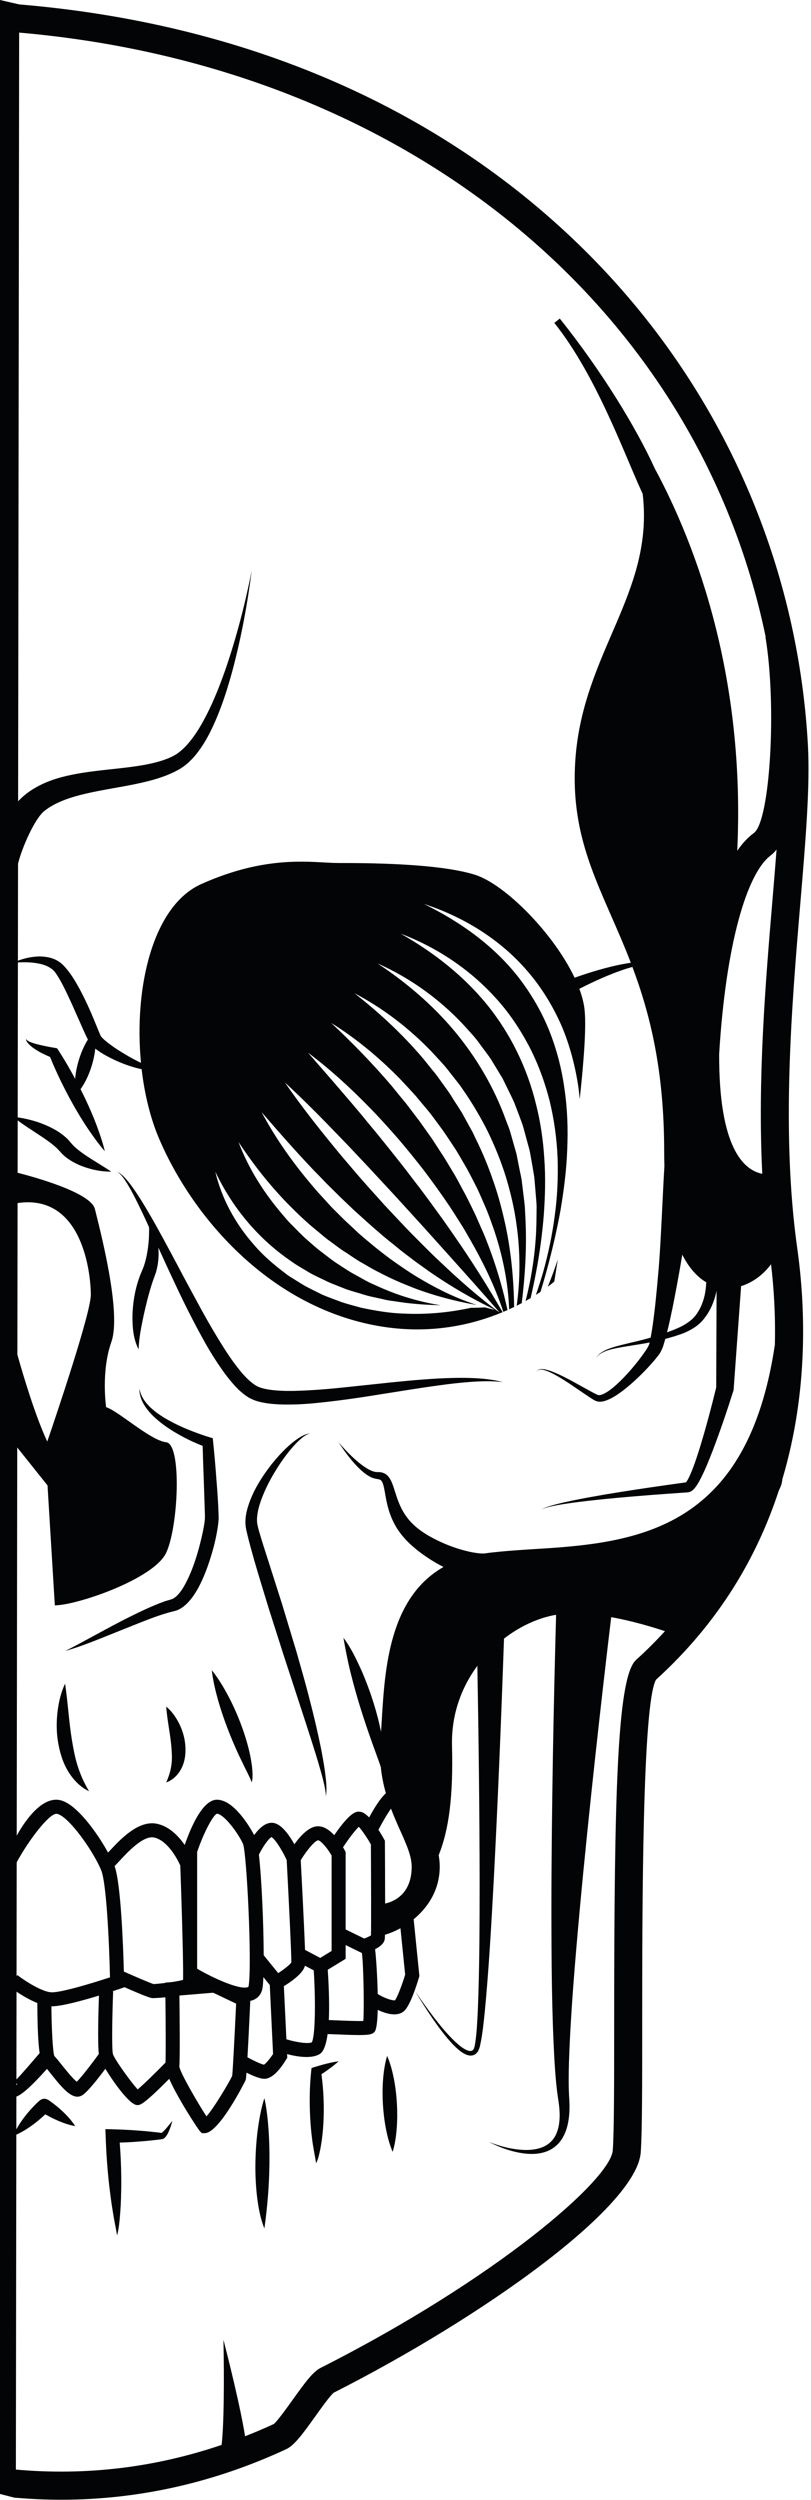 <?xml version="1.0" encoding="UTF-8" standalone="no"?><!DOCTYPE svg PUBLIC "-//W3C//DTD SVG 1.1//EN" "http://www.w3.org/Graphics/SVG/1.1/DTD/svg11.dtd"><svg width="100%" height="100%" viewBox="0 0 170 524" version="1.1" xmlns="http://www.w3.org/2000/svg" xmlns:xlink="http://www.w3.org/1999/xlink" xml:space="preserve" xmlns:serif="http://www.serif.com/" style="fill-rule:evenodd;clip-rule:evenodd;stroke-linejoin:round;stroke-miterlimit:2;"><path d="M30.061,275.956c-0.461,2.242 -0.924,4.467 -1.01,6.868c-1.138,-2.19 -1.309,-4.73 -1.287,-7.134c0.076,-2.427 0.442,-4.834 1.186,-7.188c0.195,-0.588 0.4,-1.174 0.652,-1.759l0.321,-0.76c0.11,-0.231 0.174,-0.489 0.272,-0.729c0.335,-0.992 0.57,-2.055 0.739,-3.148c0.165,-1.092 0.288,-2.22 0.305,-3.358c0.017,-0.506 0.02,-1.012 0.004,-1.523c-0.024,-0.051 -0.048,-0.102 -0.071,-0.153c-0.923,-2.035 -1.88,-4.051 -2.887,-6.041c-0.504,-0.993 -1.035,-1.97 -1.615,-2.92c-0.585,-0.935 -1.183,-1.906 -2.121,-2.532c1.019,0.499 1.772,1.415 2.483,2.278c0.696,0.893 1.338,1.825 1.953,2.768c1.232,1.892 2.35,3.844 3.467,5.794c2.185,3.925 4.284,7.886 6.378,11.837c2.128,3.928 4.197,7.879 6.491,11.666c1.14,1.897 2.305,3.766 3.578,5.526c1.27,1.73 2.65,3.473 4.196,4.597l0.568,0.395c0.189,0.086 0.374,0.174 0.558,0.268c0.411,0.162 0.881,0.311 1.374,0.405c0.974,0.221 2.034,0.324 3.098,0.382c2.139,0.114 4.338,0.018 6.537,-0.11c4.414,-0.249 8.845,-0.813 13.299,-1.259c4.45,-0.488 8.922,-0.939 13.419,-1.195c2.249,-0.104 4.505,-0.179 6.762,-0.098c2.253,0.077 4.522,0.288 6.698,0.853c-2.231,-0.258 -4.463,-0.187 -6.682,-0.04c-2.221,0.164 -4.436,0.411 -6.644,0.723c-4.42,0.588 -8.825,1.347 -13.252,2.031c-4.425,0.718 -8.874,1.339 -13.396,1.762c-2.264,0.194 -4.549,0.293 -6.883,0.203c-1.17,-0.054 -2.35,-0.15 -3.564,-0.41c-0.604,-0.112 -1.214,-0.287 -1.842,-0.527l-0.96,-0.455l-0.818,-0.55c-1.036,-0.774 -1.885,-1.642 -2.657,-2.538c-0.776,-0.896 -1.481,-1.824 -2.145,-2.767c-1.322,-1.888 -2.537,-3.817 -3.643,-5.796c-2.208,-3.957 -4.24,-7.972 -6.134,-12.042c-1.231,-2.588 -2.416,-5.192 -3.6,-7.794c0.021,0.246 0.04,0.494 0.047,0.741c0.043,1.25 -0.062,2.521 -0.364,3.787c-0.084,0.316 -0.153,0.632 -0.272,0.944l-0.313,0.88c-0.193,0.5 -0.372,1.022 -0.533,1.551c-0.668,2.122 -1.207,4.339 -1.692,6.567m-9.12,67.526c-2.372,0.939 -4.772,1.859 -7.236,2.561c4.551,-2.316 8.944,-4.891 13.534,-7.172c2.301,-1.138 4.601,-2.245 7.103,-3.16c0.308,-0.116 0.637,-0.216 0.973,-0.307l0.499,-0.143l0.29,-0.099c0.36,-0.147 0.743,-0.439 1.103,-0.808c0.726,-0.739 1.345,-1.762 1.877,-2.817c1.085,-2.129 1.902,-4.485 2.563,-6.866c0.325,-1.195 0.614,-2.402 0.874,-3.603c0.235,-1.218 0.482,-2.392 0.435,-3.472l-0.248,-7.586c-0.094,-2.314 -0.169,-4.632 -0.231,-6.95c-1.283,-0.509 -2.519,-1.051 -3.73,-1.687c-1.44,-0.76 -2.854,-1.57 -4.181,-2.53c-1.314,-0.961 -2.592,-2.02 -3.613,-3.32c-1.016,-1.275 -1.799,-2.866 -1.715,-4.489c0.22,1.604 1.194,2.907 2.293,3.965c1.126,1.054 2.421,1.927 3.781,2.677c1.357,0.756 2.769,1.424 4.215,2.01c1.444,0.572 2.93,1.129 4.382,1.559l0.689,0.204l0.081,0.785c0.262,2.538 0.483,5.079 0.669,7.625c0.203,2.552 0.395,5.075 0.473,7.681l0.009,0.502c0,0.169 -0.004,0.407 -0.017,0.577c-0.024,0.371 -0.063,0.712 -0.107,1.05c-0.089,0.673 -0.202,1.325 -0.326,1.971c-0.248,1.296 -0.561,2.567 -0.931,3.824c-0.742,2.51 -1.611,4.994 -2.894,7.382c-0.669,1.182 -1.411,2.358 -2.512,3.403c-0.55,0.512 -1.205,1.008 -2.042,1.311c-0.204,0.064 -0.456,0.137 -0.625,0.178l-0.422,0.105c-0.283,0.063 -0.567,0.135 -0.859,0.231c-2.344,0.669 -4.71,1.636 -7.061,2.567l-7.093,2.841Zm62.258,97.414c0.095,1.676 0.092,3.36 -0.026,5.05c-0.129,1.691 -0.349,3.387 -0.859,5.101c-0.705,-1.644 -1.118,-3.303 -1.441,-4.968c-0.311,-1.665 -0.51,-3.336 -0.609,-5.014c-0.099,-1.678 -0.095,-3.361 0.022,-5.051c0.13,-1.691 0.351,-3.386 0.864,-5.099c0.707,1.641 1.122,3.301 1.445,4.966c0.312,1.665 0.509,3.336 0.604,5.015m-14.843,-8.319c0.857,-0.216 1.724,-0.407 2.626,-0.528c-0.671,0.612 -1.376,1.157 -2.091,1.676c-0.354,0.268 -0.718,0.511 -1.083,0.756c-0.144,0.094 -0.287,0.185 -0.427,0.28c0.411,3.018 0.55,6.04 0.46,9.068c-0.052,1.602 -0.172,3.209 -0.394,4.813c-0.134,0.804 -0.238,1.608 -0.43,2.409c-0.181,0.795 -0.361,1.62 -0.753,2.375c-0.255,-1.615 -0.598,-3.193 -0.804,-4.791c-0.216,-1.589 -0.354,-3.181 -0.441,-4.776c-0.165,-3.186 -0.133,-6.382 0.195,-9.581l0.083,-0.799l0.522,-0.178c0.412,-0.14 0.84,-0.251 1.26,-0.376c0.422,-0.124 0.844,-0.249 1.277,-0.348m-33.368,13.366l1.134,-1.397c-0.144,0.591 -0.326,1.172 -0.552,1.744c-0.244,0.58 -0.434,1.127 -0.957,1.72c-0.053,0.07 -0.175,0.157 -0.282,0.231c-0.072,0.077 -0.432,0.158 -0.504,0.159l-0.447,0.063l-0.891,0.096l-1.784,0.19c-1.19,0.085 -2.379,0.203 -3.569,0.262c-0.678,0.04 -1.356,0.057 -2.036,0.082c0.221,2.988 0.34,5.98 0.324,8.979c-0.028,1.745 -0.062,3.49 -0.187,5.239c-0.142,1.745 -0.238,3.508 -0.688,5.245c-0.303,-1.731 -0.674,-3.445 -0.932,-5.171c-0.286,-1.723 -0.498,-3.45 -0.713,-5.177c-0.392,-3.454 -0.637,-6.921 -0.758,-10.391l-0.056,-1.548l1.478,0.035c1.19,0.028 2.379,0.076 3.568,0.146c1.19,0.059 2.379,0.177 3.569,0.262l1.784,0.19l0.891,0.096l0.447,0.063c0.071,-0.013 -0.132,0.041 -0.079,0.044c0.017,-0.008 0.031,0.013 0.081,-0.024c0.361,-0.212 0.777,-0.712 1.159,-1.138m21.323,0.691c0.145,2.277 0.198,4.548 0.169,6.815c-0.03,2.269 -0.128,4.53 -0.303,6.794c-0.187,2.272 -0.42,4.516 -0.755,6.845c-0.892,-2.198 -1.278,-4.515 -1.557,-6.798c-0.257,-2.293 -0.359,-4.588 -0.326,-6.876c0.034,-2.29 0.183,-4.576 0.47,-6.852c0.304,-2.275 0.694,-4.547 1.413,-6.795c0.505,2.304 0.724,4.586 0.889,6.867m-44.157,-81.559c-0.336,-2.071 -0.335,-4.161 -0.108,-6.208c0.248,-2.044 0.695,-4.071 1.599,-5.963c0.602,4.097 0.803,7.952 1.416,11.72c0.317,1.867 0.635,3.729 1.212,5.513c0.572,1.791 1.311,3.507 2.394,5.31c-1.904,-0.877 -3.435,-2.53 -4.509,-4.375c-1.082,-1.862 -1.66,-3.935 -2.004,-5.997m26.679,0.593c0.135,1.543 0.026,3.188 -0.655,4.69c-0.665,1.494 -1.88,2.746 -3.338,3.25c0.635,-1.434 0.974,-2.65 1.118,-3.891c0.152,-1.232 0.051,-2.488 -0.051,-3.764c-0.115,-1.28 -0.317,-2.595 -0.532,-3.951c-0.206,-1.364 -0.42,-2.753 -0.535,-4.289c1.201,0.986 2.052,2.243 2.728,3.583c0.665,1.345 1.119,2.818 1.265,4.372m14.003,4.682c0.033,0.548 0.117,1.067 0.103,1.626l-0.018,0.82c-0.046,0.285 -0.099,0.561 -0.165,0.812l-0.275,-0.744l-0.337,-0.712c-0.214,-0.465 -0.465,-0.937 -0.694,-1.399l-1.358,-2.804c-0.873,-1.881 -1.683,-3.788 -2.423,-5.727c-0.736,-1.938 -1.402,-3.908 -1.977,-5.918c-0.555,-2.017 -1.058,-4.059 -1.296,-6.218c1.368,1.689 2.439,3.509 3.435,5.362c0.978,1.857 1.839,3.77 2.585,5.728c0.751,1.956 1.384,3.961 1.863,6.026c0.247,1.027 0.413,2.087 0.557,3.148m15.297,1.075c0.209,1.718 0.471,3.494 0.152,5.219c0.06,-0.868 -0.161,-1.716 -0.319,-2.553c-0.191,-0.84 -0.4,-1.673 -0.631,-2.502c-0.469,-1.659 -0.954,-3.312 -1.483,-4.954c-1.02,-3.293 -2.114,-6.568 -3.174,-9.852l-3.221,-9.846l-3.15,-9.878c-1.001,-3.309 -2.033,-6.611 -2.995,-9.943c-0.471,-1.671 -0.934,-3.342 -1.363,-5.051c-0.191,-0.871 -0.458,-1.686 -0.503,-2.797c-0.027,-1.031 0.135,-1.989 0.369,-2.897c1.001,-3.609 2.937,-6.624 5.08,-9.416c1.105,-1.372 2.277,-2.691 3.584,-3.871c0.659,-0.585 1.34,-1.144 2.077,-1.633c0.738,-0.465 1.543,-0.925 2.423,-0.984c-0.849,0.208 -1.524,0.77 -2.155,1.334c-0.632,0.57 -1.215,1.197 -1.763,1.846c-1.094,1.31 -2.097,2.692 -2.994,4.138c-0.909,1.434 -1.738,2.919 -2.429,4.446c-0.687,1.526 -1.291,3.088 -1.596,4.649c-0.145,0.775 -0.212,1.548 -0.145,2.246c0.051,0.623 0.31,1.473 0.535,2.273c0.478,1.631 1.005,3.274 1.536,4.911l3.146,9.873l3.004,9.937c0.938,3.332 1.919,6.655 2.761,10.019c0.878,3.354 1.676,6.734 2.372,10.139c0.327,1.708 0.646,3.421 0.882,5.147m48.056,-102.811c0,0 -0.473,0.423 -1.366,1.09c0.403,-1.001 0.793,-2.009 1.169,-3.023c0.322,-0.894 0.631,-1.792 0.933,-2.693c-0.45,2.882 -0.736,4.626 -0.736,4.626m17.163,79.289l-0.268,0.274c-3.691,4.331 -4.342,27.884 -4.345,75.777c-0.001,12.183 -0.002,22.708 -0.29,26.751c-0.441,6.174 -24.518,27.011 -61.247,45.613c-1.601,0.813 -3.189,2.962 -5.857,6.692c-1.203,1.68 -3.195,4.464 -3.969,5.079c-1.99,0.921 -3.992,1.767 -6.004,2.559c-0.084,-0.535 -0.176,-1.064 -0.268,-1.591c-0.385,-2.126 -0.826,-4.208 -1.285,-6.284c-0.923,-4.148 -1.926,-8.258 -2.98,-12.353c0.083,4.224 0.111,8.45 0.056,12.655c-0.03,2.101 -0.082,4.198 -0.193,6.265c-0.058,1.03 -0.129,2.056 -0.241,3.029c-0.005,0.031 -0.01,0.061 -0.014,0.092c-13.963,4.752 -28.41,6.486 -43.118,5.171l0.094,-70.198c1.143,-0.515 2.169,-1.151 3.142,-1.838c1.044,-0.745 2.015,-1.569 2.934,-2.428l0.226,0.131c0.616,0.341 1.24,0.67 1.89,0.966c1.298,0.591 2.645,1.108 4.156,1.382c-0.831,-1.291 -1.828,-2.338 -2.876,-3.307c-0.525,-0.484 -1.073,-0.935 -1.634,-1.37c-0.28,-0.216 -0.57,-0.42 -0.862,-0.633l-0.239,-0.16c0.023,0.015 -0.111,-0.071 -0.196,-0.107c-0.094,-0.044 -0.196,-0.082 -0.298,-0.11c-0.21,-0.055 -0.395,-0.082 -0.634,-0.024c-0.232,0.049 -0.474,0.158 -0.662,0.299c-0.048,0.034 -0.091,0.07 -0.132,0.108l-0.026,0.022l-0.025,0.023l-0.41,0.376c-1.027,0.991 -1.961,2.043 -2.82,3.186c-0.553,0.746 -1.073,1.527 -1.533,2.368l0.01,-6.864c1.076,-0.398 2.893,-1.864 6.411,-5.811c0.225,0.277 0.481,0.597 0.71,0.884c2.091,2.622 3.942,4.945 5.665,4.945c0.327,0 0.651,-0.085 0.971,-0.267c1.063,-0.607 3.267,-3.394 4.893,-5.574c1.824,2.976 5.14,7.605 6.691,7.605c0.607,0 1.25,-0.018 6.697,-5.506c1.824,4.185 6.108,10.651 6.414,10.956l0.43,0.432l0.609,0c3.039,0 8.525,-11.002 8.562,-11.114c0.034,-0.102 0.083,-0.253 0.183,-1.571c1.312,0.658 2.819,1.291 3.752,1.291c1.748,0 3.446,-2.201 4.565,-4.048l0.232,-0.385l-0.035,-0.745c1.209,0.318 2.688,0.61 4.063,0.61c1.057,0 2.049,-0.172 2.798,-0.641c0.773,-0.484 1.316,-1.885 1.629,-4.169c0.237,0.006 1.072,0.034 1.822,0.066c2.165,0.094 3.701,0.143 4.812,0.143c2.235,-0.001 2.745,-0.199 3.179,-0.635c0.434,-0.432 0.634,-2.277 0.689,-4.641c1.009,0.476 2.295,0.94 3.477,0.94c0.761,0 1.478,-0.193 2.048,-0.699c1.279,-1.136 2.614,-5.321 3.128,-7.067l0.082,-0.277l-1.201,-11.887c3.03,-2.496 5.467,-6.216 5.467,-11.038c0,-0.815 -0.082,-1.611 -0.222,-2.398c2.171,-5.404 3.06,-12.364 2.794,-22.964c-0.162,-6.509 1.982,-12.214 5.314,-16.729c0.266,15.08 0.452,30.17 0.476,45.251c-0.01,9.081 -0.018,18.173 -0.392,27.228c-0.121,2.25 -0.209,4.543 -0.557,6.711c-0.052,0.254 -0.079,0.571 -0.162,0.749l-0.099,0.323c-0.061,0.077 -0.119,0.157 -0.174,0.244c-0.237,0.26 -0.608,0.29 -1.082,0.137c-0.932,-0.317 -1.815,-1.088 -2.629,-1.823c-1.626,-1.538 -3.07,-3.298 -4.46,-5.089c-1.38,-1.797 -2.7,-3.649 -3.954,-5.545c1.151,1.961 2.369,3.883 3.658,5.763c1.298,1.871 2.649,3.717 4.239,5.394c0.408,0.412 0.817,0.824 1.28,1.194c0.457,0.376 0.946,0.733 1.559,0.973c0.298,0.12 0.646,0.209 1.033,0.18c0.187,0.015 0.385,-0.083 0.574,-0.139c0.18,-0.079 0.334,-0.21 0.493,-0.327c0.119,-0.138 0.237,-0.282 0.349,-0.428l0.199,-0.479c0.154,-0.34 0.174,-0.6 0.255,-0.898c0.495,-2.301 0.697,-4.557 0.943,-6.832c0.869,-9.083 1.367,-18.171 1.867,-27.259c0.89,-17.009 1.576,-34.013 2.171,-51.034c3.258,-2.515 6.9,-4.208 10.413,-4.899c0.166,-0.032 0.336,-0.056 0.504,-0.083c-0.275,9.889 -0.498,19.752 -0.671,29.63c-0.18,10.684 -0.305,21.368 -0.313,32.06c0.016,10.693 0.049,21.382 0.663,32.116c0.175,2.672 0.381,5.406 0.814,8.066c0.371,2.497 0.459,5.147 -0.626,7.274c-0.545,1.046 -1.435,1.88 -2.559,2.368c-1.121,0.491 -2.416,0.669 -3.71,0.654c-2.602,-0.046 -5.226,-0.71 -7.697,-1.685c2.374,1.207 4.93,2.136 7.653,2.447c1.358,0.143 2.78,0.102 4.161,-0.347c1.378,-0.439 2.652,-1.397 3.46,-2.653c0.817,-1.253 1.234,-2.683 1.446,-4.086c0.206,-1.41 0.229,-2.818 0.147,-4.205c-0.179,-2.635 -0.139,-5.232 -0.069,-7.886c0.356,-10.579 1.292,-21.196 2.243,-31.791c0.977,-10.597 2.069,-21.189 3.219,-31.777c1.079,-9.906 2.21,-19.819 3.391,-29.697c4.308,0.78 8.416,1.994 11.27,2.938c-1.872,2.042 -3.869,4.05 -6.037,6.005m-129.914,88.811c0.066,0.033 0.134,0.061 0.199,0.111l-0.2,0.261l0.001,-0.372Zm0.026,-19.25c1.147,0.768 2.749,1.735 4.363,2.379c0.017,5.548 0.217,8.693 0.478,10.506c-1.597,1.842 -3.652,4.284 -4.866,5.509l0.025,-18.394Zm0.035,-27.11c2.366,-4.413 6.928,-10.516 8.48,-10.165c2.462,0.546 7.639,7.902 9.247,11.86c1.045,2.572 1.65,14.411 1.83,22.407c-4.156,1.377 -10.425,3.233 -12.292,3.136c-1.885,-0.076 -5.368,-2.256 -7.124,-3.613l-0.172,0.223l0.031,-23.848Zm140.479,-79.678c0.035,0.007 -0.069,0.016 -0.126,0.025c0.04,-0.017 0.084,-0.028 0.126,-0.025m-140.362,-7.274l6.346,7.95l1.531,25.134c4.602,0 20.774,-5.513 23.347,-11.025c2.572,-5.514 3.307,-22.788 0,-23.156c-3.309,-0.368 -10.111,-6.617 -12.59,-7.35c0,0 -1.111,-7.432 1.094,-13.68c2.204,-6.248 -2.471,-23.81 -3.447,-27.853c-0.833,-3.451 -12.729,-6.72 -16.202,-7.605l0.014,-10.979c1.301,0.997 2.658,1.827 3.948,2.695c1.614,1.055 3.224,2.12 4.423,3.292l0.986,1.072c0.428,0.411 0.868,0.785 1.331,1.088c0.921,0.621 1.877,1.1 2.857,1.469c1.96,0.725 3.985,1.152 6.069,1.125c-1.726,-1.144 -3.429,-2.138 -5.025,-3.188c-0.792,-0.526 -1.551,-1.063 -2.221,-1.631c-0.341,-0.28 -0.646,-0.572 -0.91,-0.869l-0.415,-0.478c-0.196,-0.223 -0.387,-0.462 -0.592,-0.665c-1.662,-1.601 -3.552,-2.532 -5.467,-3.274c-1.619,-0.613 -3.281,-1.008 -4.984,-1.271l0.044,-32.469c1.451,-0.074 2.879,-0.05 4.221,0.209c0.821,0.148 1.608,0.386 2.261,0.761c0.324,0.189 0.633,0.379 0.885,0.62c0.257,0.241 0.45,0.48 0.685,0.833c0.892,1.322 1.673,2.902 2.41,4.469c0.746,1.571 1.452,3.183 2.167,4.798l1.082,2.433c0.308,0.675 0.596,1.325 0.956,2.034c-0.225,0.368 -0.436,0.739 -0.63,1.115c-0.542,1.071 -0.974,2.177 -1.309,3.31c-0.336,1.131 -0.574,2.293 -0.702,3.488c-0.011,0.109 -0.016,0.219 -0.024,0.328c-1.079,-2.014 -2.224,-3.995 -3.474,-5.921l-0.314,-0.483l-0.371,-0.067l-1.604,-0.288c-0.539,-0.101 -1.071,-0.231 -1.608,-0.346c-0.533,-0.121 -1.061,-0.267 -1.577,-0.435c-0.499,-0.194 -1.034,-0.353 -1.371,-0.823c0.064,0.605 0.567,1.077 0.998,1.461c0.448,0.405 0.95,0.706 1.448,1.02c0.498,0.316 1.024,0.557 1.545,0.815c0.351,0.17 0.705,0.326 1.066,0.474c1.411,3.486 3.07,6.843 4.903,10.11c0.956,1.68 1.956,3.337 3.042,4.949c1.095,1.609 2.225,3.198 3.537,4.695c-0.464,-1.935 -1.111,-3.776 -1.791,-5.599c-0.691,-1.817 -1.466,-3.59 -2.288,-5.341c-0.327,-0.687 -0.669,-1.369 -1.011,-2.051c0.425,-0.598 0.786,-1.216 1.112,-1.845c0.541,-1.071 0.971,-2.176 1.303,-3.31c0.32,-1.09 0.548,-2.208 0.679,-3.354c0.365,0.289 0.732,0.546 1.1,0.785c0.796,0.519 1.621,0.945 2.447,1.357c1.652,0.819 3.378,1.456 5.143,1.942c0.338,0.084 0.679,0.163 1.021,0.236c0.615,5.288 1.853,10.344 3.679,14.607c7.352,17.152 23.666,35.284 45.893,39.204c10.72,1.891 19.682,-0.21 26.097,-2.89c-2.756,-4.788 -5.665,-9.415 -8.725,-13.944c-1.625,-2.36 -3.228,-4.73 -4.933,-7.029c-1.666,-2.328 -3.371,-4.628 -5.129,-6.889c-1.713,-2.292 -3.503,-4.53 -5.293,-6.766c-0.901,-1.113 -1.786,-2.243 -2.703,-3.345c-0.929,-1.089 -1.826,-2.21 -2.741,-3.317c-3.683,-4.404 -7.464,-8.732 -11.274,-13.102c4.641,3.481 8.929,7.412 12.972,11.572c2.033,2.068 3.962,4.236 5.88,6.417c1.889,2.202 3.711,4.465 5.495,6.757c1.742,2.321 3.455,4.669 5.077,7.081c0.82,1.201 1.582,2.438 2.361,3.665c0.797,1.214 1.513,2.481 2.235,3.743c2.753,4.811 5.186,9.834 6.928,15.094c0.296,-0.126 0.589,-0.251 0.875,-0.378c-1.198,-5.48 -2.841,-10.786 -4.944,-15.894l-1.84,-4.186c-0.68,-1.365 -1.319,-2.749 -2.028,-4.095c-0.745,-1.33 -1.425,-2.694 -2.18,-4.014c-0.791,-1.302 -1.558,-2.62 -2.365,-3.91l-2.49,-3.835l-2.652,-3.73l-2.774,-3.646c-0.983,-1.167 -1.945,-2.357 -2.905,-3.551c-3.965,-4.67 -8.252,-9.077 -12.787,-13.325c5.281,3.285 10.108,7.312 14.477,11.787c1.072,1.136 2.14,2.281 3.188,3.443l3.009,3.609c0.96,1.24 1.866,2.519 2.802,3.777c0.89,1.29 1.746,2.606 2.62,3.909c0.819,1.337 1.586,2.708 2.38,4.062c0.751,1.378 1.459,2.781 2.168,4.18c0.668,1.421 1.264,2.877 1.899,4.311c0.601,1.448 1.1,2.941 1.629,4.417c1.783,5.35 2.929,10.936 3.136,16.536c0.358,-0.163 0.706,-0.327 1.044,-0.491c-0.079,-5.735 -0.616,-11.397 -1.765,-16.923c-0.704,-3.225 -1.521,-6.422 -2.624,-9.524c-1.061,-3.114 -2.324,-6.156 -3.799,-9.095c-0.176,-0.37 -0.336,-0.749 -0.525,-1.115l-0.595,-1.08l-1.19,-2.162c-0.765,-1.457 -1.758,-2.778 -2.599,-4.195c-0.415,-0.713 -0.916,-1.368 -1.396,-2.038l-1.446,-2.007c-0.461,-0.687 -1.023,-1.293 -1.534,-1.942l-1.553,-1.934c-4.275,-5.051 -9.156,-9.611 -14.469,-13.759c5.978,3.127 11.437,7.316 16.163,12.227c1.141,1.262 2.355,2.475 3.411,3.816l1.582,2.017c0.526,0.673 1.072,1.334 1.534,2.054c1.958,2.806 3.708,5.758 5.251,8.815c1.493,3.084 2.789,6.263 3.811,9.532c0.988,3.278 1.785,6.613 2.239,9.998c0.806,5.671 0.824,11.437 0.039,17.054c0.367,-0.181 0.721,-0.364 1.064,-0.548c0.708,-5.812 1.061,-11.615 0.788,-17.38l-0.137,-2.698c-0.06,-0.897 -0.203,-1.785 -0.3,-2.677l-0.322,-2.672c-0.095,-0.893 -0.34,-1.759 -0.503,-2.64l-0.518,-2.633c-0.152,-0.884 -0.466,-1.727 -0.689,-2.591l-0.731,-2.579c-0.246,-0.859 -0.619,-1.674 -0.918,-2.515c-2.428,-6.711 -6.073,-12.958 -10.648,-18.484c-4.591,-5.528 -10.135,-10.282 -16.257,-14.331c6.712,2.981 12.874,7.365 17.968,12.815c1.244,1.386 2.563,2.723 3.618,4.272l1.673,2.253c0.56,0.751 1.001,1.58 1.505,2.367l1.455,2.406l1.236,2.524c0.4,0.848 0.834,1.68 1.208,2.538l1.001,2.627c0.309,0.884 0.68,1.749 0.93,2.65l0.734,2.711c0.225,0.908 0.535,1.795 0.685,2.72l0.489,2.761c0.136,0.924 0.352,1.835 0.417,2.768l0.231,2.788c0.063,0.93 0.184,1.856 0.198,2.786l-0.03,2.792c-0.067,5.756 -0.871,11.463 -2.285,16.986c0.368,-0.206 0.726,-0.409 1.062,-0.609c0.431,-1.888 0.836,-3.779 1.187,-5.677c0.738,-3.895 1.254,-7.818 1.574,-11.739c0.278,-3.924 0.394,-7.851 0.113,-11.752c-0.24,-3.897 -0.794,-7.769 -1.76,-11.533c-1.844,-7.546 -5.3,-14.671 -10.196,-20.741c-4.916,-6.066 -11.198,-11.019 -18.156,-14.947c7.476,2.822 14.419,7.4 19.895,13.461c2.763,3.007 5.055,6.439 6.975,10.052c1.894,3.635 3.316,7.504 4.333,11.463c0.968,3.975 1.525,8.038 1.69,12.102c0.126,4.066 -0.051,8.131 -0.613,12.135c-0.527,4.009 -1.368,7.96 -2.449,11.829c-0.46,1.569 -0.959,3.123 -1.486,4.666c0.345,-0.218 0.665,-0.428 0.966,-0.63c0.46,-1.509 0.907,-3.02 1.315,-4.542c1.137,-4.161 2.109,-8.353 2.877,-12.569c0.71,-4.227 1.259,-8.472 1.408,-12.726c0.185,-4.248 0.044,-8.506 -0.576,-12.684c-0.567,-4.185 -1.626,-8.291 -3.181,-12.197c-1.557,-3.91 -3.697,-7.571 -6.247,-10.935c-5.153,-6.723 -12.264,-11.851 -20.048,-15.66c8.236,2.675 16.05,7.415 21.82,14.218c2.906,3.37 5.24,7.23 7.037,11.311c1.746,4.108 2.875,8.457 3.528,12.847c0.118,0.853 0.201,1.706 0.282,2.561c0.913,-8.367 1.438,-15.74 0.976,-19.13c-0.174,-1.273 -0.537,-2.622 -1.054,-4.012c0.727,-0.371 1.457,-0.738 2.192,-1.09c1.646,-0.787 3.317,-1.527 5.018,-2.186c1.285,-0.497 2.587,-0.948 3.913,-1.312c3.625,9.663 6.659,21.457 6.659,38.617c0,1.078 0.02,2.11 0.053,3.118l-0.004,-0.005c-0.323,5.285 -0.74,15.993 -1.183,21.277c-0.222,2.643 -0.47,5.279 -0.747,7.909c-0.266,2.286 -0.536,4.63 -0.96,6.79c-0.883,0.249 -1.772,0.483 -2.667,0.699c-1.549,0.382 -3.117,0.715 -4.667,1.157c-0.77,0.236 -1.547,0.464 -2.271,0.836c-0.71,0.358 -1.434,0.838 -1.765,1.589c0.388,-0.722 1.125,-1.123 1.841,-1.422c0.727,-0.308 1.51,-0.473 2.283,-0.648c1.557,-0.316 3.143,-0.529 4.725,-0.793c0.774,-0.124 1.548,-0.26 2.323,-0.408c-0.149,0.825 -0.954,1.875 -1.657,2.862c-0.765,1.039 -1.588,2.053 -2.443,3.033c-0.856,0.979 -1.753,1.924 -2.698,2.795c-0.942,0.855 -1.958,1.69 -3.005,2.15c-0.252,0.095 -0.517,0.188 -0.724,0.192c-0.224,0.003 -0.3,-0.002 -0.641,-0.169c-0.574,-0.278 -1.155,-0.598 -1.736,-0.917l-3.502,-1.934c-1.18,-0.629 -2.374,-1.242 -3.617,-1.755c-0.623,-0.252 -1.26,-0.484 -1.925,-0.615c-0.33,-0.065 -0.675,-0.107 -1.015,-0.047c-0.338,0.046 -0.665,0.279 -0.74,0.616c0.109,-0.329 0.434,-0.509 0.753,-0.524c0.322,-0.028 0.647,0.042 0.96,0.135c0.628,0.184 1.226,0.466 1.812,0.769c1.17,0.613 2.288,1.325 3.395,2.051l3.301,2.244c0.557,0.376 1.11,0.75 1.705,1.109c0.233,0.166 0.79,0.42 1.238,0.415c0.462,0.025 0.846,-0.081 1.225,-0.184c1.45,-0.49 2.583,-1.303 3.694,-2.125c1.094,-0.838 2.12,-1.74 3.111,-2.677c0.985,-0.942 1.935,-1.914 2.848,-2.94c0.457,-0.514 0.905,-1.038 1.341,-1.599c0.215,-0.306 0.442,-0.523 0.644,-0.955c0.186,-0.388 0.435,-0.881 0.511,-1.186c0.162,-0.506 0.301,-1.001 0.441,-1.498c1.283,-0.336 2.559,-0.714 3.812,-1.192c1.543,-0.637 3.141,-1.551 4.235,-2.948c1.118,-1.356 1.883,-2.959 2.37,-4.604c0.132,-0.444 0.237,-0.89 0.331,-1.34l-0.074,20.249c-1.027,4.196 -2.137,8.408 -3.402,12.531c-0.656,2.089 -1.334,4.213 -2.206,6.11c-0.21,0.465 -0.471,0.933 -0.678,1.197c-0.032,0.049 -0.045,0.061 -0.052,0.068l-0.789,0.11l-3.309,0.463c-4.412,0.625 -8.82,1.29 -13.216,2.031c-2.196,0.388 -4.391,0.767 -6.575,1.23c-1.092,0.228 -2.182,0.464 -3.261,0.75c-0.54,0.144 -1.08,0.274 -1.607,0.464c-0.265,0.093 -0.535,0.164 -0.792,0.273l-0.752,0.364l0.774,-0.309c0.26,-0.091 0.536,-0.144 0.802,-0.218c0.533,-0.151 1.079,-0.244 1.625,-0.351c1.089,-0.211 2.189,-0.369 3.289,-0.522c2.2,-0.31 4.411,-0.538 6.62,-0.772c4.422,-0.437 8.853,-0.796 13.289,-1.117l3.328,-0.234l0.836,-0.059c0.094,-0.012 0.089,0.003 0.262,-0.03c0.202,-0.043 0.415,-0.12 0.585,-0.212c0.198,-0.139 0.452,-0.331 0.55,-0.46c0.523,-0.577 0.812,-1.089 1.107,-1.611c1.13,-2.079 1.941,-4.161 2.768,-6.263c1.612,-4.205 3.04,-8.429 4.402,-12.717l0.044,-0.139l0.02,-0.275l1.557,-21.53c2.471,-0.76 4.712,-2.45 6.271,-4.586c0.582,4.878 0.959,10.621 0.801,16.905c-5.631,37.766 -27.429,41.391 -48.917,42.707c-3.644,0.224 -7.411,0.453 -11.017,0.879c-0.308,0.037 -0.596,0.09 -0.897,0.133c-0.314,0.013 -0.689,0.004 -1.045,-0.02c-0.763,-0.082 -1.565,-0.204 -2.378,-0.398c-1.626,-0.374 -3.272,-0.919 -4.858,-1.582c-3.149,-1.353 -6.26,-3.102 -8.128,-5.741c-0.972,-1.332 -1.647,-2.896 -2.188,-4.611c-0.285,-0.863 -0.521,-1.757 -0.949,-2.726c-0.092,-0.235 -0.267,-0.496 -0.4,-0.734c-0.205,-0.242 -0.354,-0.506 -0.652,-0.701c-0.139,-0.098 -0.27,-0.209 -0.421,-0.28c-0.158,-0.063 -0.317,-0.121 -0.476,-0.173c-0.311,-0.096 -0.63,-0.071 -0.908,-0.096c-0.645,0.042 -1.481,-0.284 -2.216,-0.735c-0.748,-0.451 -1.47,-0.996 -2.159,-1.585c-1.37,-1.19 -2.65,-2.515 -3.833,-3.926c0.986,1.558 2.082,3.049 3.319,4.452c0.624,0.696 1.291,1.362 2.048,1.967c0.759,0.59 1.621,1.175 2.83,1.296c0.348,0.077 0.593,0.121 0.738,0.334c0.094,0.056 0.15,0.238 0.233,0.345c0.056,0.178 0.138,0.306 0.187,0.512c0.222,0.754 0.351,1.668 0.519,2.585c0.323,1.85 0.847,3.808 1.82,5.61c0.938,1.815 2.353,3.423 3.837,4.716c1.499,1.315 3.117,2.433 4.806,3.428c0.538,0.313 1.086,0.61 1.64,0.899c-11.394,6.488 -12.291,21.437 -12.924,31.993c-0.052,0.882 -0.107,1.731 -0.161,2.564c-0.405,-2.011 -0.915,-3.993 -1.525,-5.938c-0.753,-2.412 -1.625,-4.782 -2.649,-7.097c-1.056,-2.296 -2.132,-4.613 -3.712,-6.684c0.443,2.524 0.924,4.992 1.532,7.43c0.608,2.433 1.281,4.84 2.022,7.222c0.743,2.383 1.532,4.744 2.37,7.09l1.271,3.516c0.199,0.582 0.444,1.177 0.611,1.764l0.031,0.1c0.204,1.972 0.587,3.783 1.064,5.468c-0.767,0.678 -1.896,2.092 -3.513,5.062c-1.06,-1.102 -1.678,-1.169 -1.959,-1.197c-0.624,-0.06 -1.871,-0.168 -5.355,4.921c-0.999,-1.077 -2.233,-1.96 -3.576,-1.864c-1.753,0.104 -3.51,2.002 -4.778,3.764c-0.939,-1.678 -2.282,-3.624 -3.727,-4.269c-1.79,-0.803 -3.444,0.625 -4.696,2.344c-1.037,-1.92 -4.271,-7.335 -7.754,-7.412l-0.052,0c-2.958,0 -5.418,5.62 -6.762,9.488c-1.287,-1.861 -3.217,-3.878 -5.771,-4.435c-3.925,-0.858 -7.795,3.332 -10.109,5.833c-0.058,0.063 -0.12,0.13 -0.18,0.195c-2.327,-4.217 -6.65,-10.235 -10.043,-10.989c-3.638,-0.798 -7.118,3.843 -9.107,7.438l0.109,-81.354Zm6.292,-1.246c-2.488,-5.318 -4.977,-13.633 -6.266,-18.221l0.043,-31.77c13.702,-1.997 15.352,14.953 15.352,19.224c0,3.809 -7.271,25.333 -9.129,30.767m82.238,-37.779c-2.023,-1.883 -3.946,-3.864 -5.893,-5.819c-1.922,-1.981 -3.804,-3.994 -5.687,-6.01c-1.843,-2.051 -3.692,-4.095 -5.501,-6.174c-1.785,-2.102 -3.596,-4.177 -5.325,-6.326c-3.495,-4.266 -6.886,-8.618 -10.037,-13.172c4.07,3.756 7.934,7.684 11.745,11.654c1.929,1.966 3.781,3.996 5.68,5.986l5.605,6.046l5.548,6.09l5.51,6.127c3.673,4.088 7.33,8.182 10.964,12.36c-4.467,-3.278 -8.611,-6.956 -12.609,-10.762m-5.994,7.818c-2.709,-0.763 -5.337,-1.808 -7.889,-2.999c-1.307,-0.541 -2.499,-1.302 -3.742,-1.969c-1.253,-0.651 -2.409,-1.462 -3.597,-2.22c-1.195,-0.752 -2.282,-1.65 -3.405,-2.5c-1.138,-0.831 -2.181,-1.779 -3.233,-2.716c-1.069,-0.914 -2.022,-1.953 -3.014,-2.947c-1.017,-0.971 -1.881,-2.086 -2.794,-3.15c-3.568,-4.319 -6.535,-9.151 -8.491,-14.348c3.041,4.638 6.427,8.926 10.197,12.827c1.903,1.931 3.839,3.821 5.93,5.528c1.057,0.845 2.045,1.766 3.157,2.533c1.09,0.794 2.142,1.64 3.296,2.336c1.127,0.736 2.214,1.54 3.401,2.176c1.173,0.661 2.313,1.388 3.533,1.958c2.372,1.281 4.861,2.327 7.376,3.313c4.119,1.558 8.406,2.694 12.823,3.47c0.039,-0.002 0.078,-0.004 0.117,-0.006c-3.918,-1.267 -7.679,-3.067 -11.241,-5.152c-2.388,-1.369 -4.649,-2.939 -6.885,-4.539c-1.091,-0.832 -2.187,-1.662 -3.25,-2.532c-1.046,-0.885 -2.116,-1.748 -3.147,-2.656l-3.011,-2.806c-0.968,-0.971 -1.957,-1.922 -2.907,-2.91l-2.771,-3.034c-0.902,-1.029 -1.775,-2.086 -2.648,-3.139c-3.44,-4.253 -6.562,-8.773 -9.111,-13.602c3.554,4.142 7.12,8.189 10.829,12.093c0.948,0.959 1.887,1.92 2.809,2.896l2.864,2.834l2.912,2.78l2.984,2.692c0.997,0.895 2.021,1.759 3.029,2.64c1.016,0.871 2.087,1.674 3.113,2.535c1.03,0.858 2.116,1.637 3.174,2.461c1.064,0.813 2.176,1.552 3.251,2.354c3.705,2.578 7.57,4.923 11.638,7.001c0.095,-0.005 0.189,-0.008 0.284,-0.013c-0.069,0.019 -0.138,0.034 -0.207,0.052c0.329,0.169 0.661,0.336 0.992,0.5c0.074,0.01 0.148,0.022 0.222,0.032c-0.047,0.005 -0.093,0.006 -0.139,0.009c0.384,0.189 0.758,0.391 1.146,0.577c-0.699,-0.155 -1.393,-0.33 -2.084,-0.522c-0.966,0.058 -1.934,0.09 -2.904,0.08c-4.645,1.018 -9.446,1.458 -14.255,1.216c-2.931,-0.096 -5.832,-0.6 -8.712,-1.202c-1.418,-0.392 -2.851,-0.748 -4.246,-1.218c-1.375,-0.535 -2.777,-1.003 -4.129,-1.601c-1.312,-0.683 -2.664,-1.287 -3.937,-2.036l-1.883,-1.172c-0.625,-0.395 -1.271,-0.757 -1.835,-1.239c-2.355,-1.783 -4.624,-3.699 -6.531,-5.952c-3.896,-4.407 -6.789,-9.707 -8.101,-15.329c2.468,5.214 5.765,9.856 9.758,13.754c1.991,1.949 4.167,3.7 6.467,5.254c1.13,0.802 2.366,1.451 3.541,2.186c1.205,0.687 2.49,1.229 3.727,1.853c1.263,0.576 2.578,1.04 3.863,1.567c1.308,0.474 2.666,0.801 3.992,1.234c1.335,0.403 2.718,0.628 4.078,0.953c0.679,0.175 1.374,0.266 2.069,0.354l2.083,0.308c2.532,0.319 5.086,0.481 7.657,0.539c-2.094,-0.324 -4.174,-0.79 -6.213,-1.386m-82.137,-265.361c81.068,7.026 142.133,57.356 156.486,126.675l-0.05,0.009c2.403,14.355 0.986,38.533 -2.406,41.063c-1.289,0.962 -2.451,2.201 -3.504,3.751c1.708,-36.167 -8.428,-63.734 -17.298,-80.151c-0.008,-0.019 -0.016,-0.042 -0.023,-0.06c-3.805,-8.328 -10.973,-20.214 -19.882,-31.35l-1.143,0.914c8.682,10.852 14.514,27.063 18.265,35.278c0.092,0.2 0.171,0.373 0.257,0.559c2.447,20.763 -12.583,33.187 -14.117,55.808c-1.185,17.481 5.867,27.447 11.632,42.473c-1.354,0.19 -2.693,0.463 -4.02,0.781c-1.82,0.441 -3.617,0.965 -5.398,1.542c-0.794,0.26 -1.58,0.529 -2.365,0.807c-4.413,-9.31 -14.586,-19.609 -20.922,-21.59c-7.84,-2.451 -23.277,-2.451 -28.545,-2.451c-5.27,0 -14.581,-1.96 -28.792,4.411c-10.226,4.584 -14.135,21.822 -12.636,37.467c-0.134,-0.064 -0.269,-0.123 -0.403,-0.189c-1.57,-0.764 -3.074,-1.657 -4.531,-2.583c-0.723,-0.468 -1.417,-0.979 -2.077,-1.485c-0.329,-0.256 -0.641,-0.521 -0.917,-0.784c-0.269,-0.254 -0.522,-0.549 -0.538,-0.636c-0.306,-0.693 -0.649,-1.56 -0.982,-2.37c-0.329,-0.827 -0.685,-1.649 -1.038,-2.474c-0.715,-1.651 -1.484,-3.285 -2.344,-4.893c-0.894,-1.598 -1.781,-3.199 -3.114,-4.664c-0.305,-0.356 -0.731,-0.767 -1.178,-1.072c-0.448,-0.311 -0.93,-0.55 -1.421,-0.717c-0.985,-0.337 -1.975,-0.432 -2.926,-0.428c-1.522,0.065 -2.973,0.374 -4.331,0.896l0.027,-20.345c0.877,-3.536 3.56,-9.523 5.541,-11.057c2.261,-1.815 5.461,-2.884 8.78,-3.647c3.342,-0.771 6.863,-1.267 10.427,-2.007c1.783,-0.374 3.582,-0.81 5.369,-1.427c0.892,-0.302 1.778,-0.673 2.649,-1.092c0.434,-0.217 0.859,-0.458 1.286,-0.702c0.422,-0.299 0.879,-0.573 1.258,-0.905c1.554,-1.306 2.695,-2.855 3.68,-4.436c0.985,-1.585 1.768,-3.241 2.491,-4.908c1.43,-3.34 2.506,-6.773 3.447,-10.225c1.849,-6.914 3.147,-13.93 4.054,-20.984c-1.389,6.97 -3.168,13.865 -5.459,20.552c-1.159,3.334 -2.451,6.624 -4.04,9.72c-0.798,1.542 -1.649,3.056 -2.639,4.428c-0.983,1.367 -2.092,2.632 -3.334,3.528c-0.306,0.235 -0.638,0.387 -0.948,0.59c-0.357,0.168 -0.718,0.345 -1.092,0.499c-0.754,0.298 -1.53,0.565 -2.338,0.777c-1.61,0.435 -3.296,0.726 -5.014,0.964c-3.439,0.474 -6.995,0.722 -10.634,1.299c-3.611,0.6 -7.469,1.442 -10.998,3.836c-0.884,0.601 -1.719,1.321 -2.469,2.132l0.217,-161.127Zm146.735,214.073c1.398,-22.955 5.794,-37.867 10.814,-41.613c0.436,-0.327 0.84,-0.747 1.219,-1.237c-0.264,3.467 -0.569,7.111 -0.888,10.912c-1.427,16.955 -3.114,37.152 -2.109,57.062c-3.875,-0.748 -9.116,-5.399 -9.036,-25.124m-9.778,53.25c0.526,-2.632 1.021,-5.266 1.489,-7.901c0.193,-1.091 0.371,-2.181 0.559,-3.27c1.435,2.836 3.171,4.699 5.024,5.788c-0.043,0.875 -0.138,1.741 -0.307,2.583c-0.311,1.445 -0.851,2.824 -1.677,4.008c-0.814,1.222 -2.025,2.035 -3.363,2.728c-0.933,0.44 -1.897,0.82 -2.872,1.176c0.435,-1.715 0.782,-3.403 1.147,-5.112m-62.34,134.396c1.843,-0.928 1.98,-1.826 2.028,-2.17c0.016,-0.108 0.028,-0.406 0.038,-0.856c1.039,-0.303 2.145,-0.762 3.245,-1.365l0.984,9.734c-0.728,2.408 -1.688,4.821 -2.134,5.374c-0.571,0.104 -2.381,-0.51 -3.618,-1.332c-0.07,-3.641 -0.331,-7.529 -0.543,-9.385m-9.925,4.316l3.745,-2.295l0,-2.88l3.413,1.667c0.353,2.85 0.479,11.409 0.298,14.245c-1.409,0.047 -4.199,-0.073 -5.539,-0.131c-0.866,-0.038 -1.37,-0.058 -1.697,-0.066c0.128,-2.746 0.054,-6.265 -0.22,-10.54m-9.202,3.44c2.634,-1.63 4.116,-3.067 4.418,-4.289l1.845,0.974c0.4,6.411 0.335,13.672 -0.404,15.09c-0.854,0.354 -3.244,-0.015 -5.328,-0.639l-0.531,-11.136Zm-7.037,3.082c0.269,-0.059 0.529,-0.13 0.763,-0.24c0.996,-0.468 1.637,-1.359 1.808,-2.509c0.076,-0.515 0.132,-1.287 0.171,-2.233l1.34,1.651l0.688,14.462c-0.668,1.024 -1.496,2 -1.912,2.247c-0.56,-0.107 -2.005,-0.762 -3.451,-1.551c0.14,-2.434 0.33,-6.145 0.593,-11.827m8.6,-8.048c-0.279,0.442 -1.434,1.373 -2.748,2.231l-3.043,-3.751c-0.021,-6.637 -0.425,-15.981 -1.007,-21.082c0.85,-1.712 2.039,-3.375 2.645,-3.69c0.849,0.544 2.263,2.822 3.181,4.835c0.406,7.684 1.008,19.831 0.972,21.457m8.442,-22.411l0,19.994l-2.381,1.461l-3.19,-1.681c-0.186,-5.216 -0.724,-15.494 -0.899,-18.797c1.259,-2.098 2.96,-4.076 3.616,-4.175l0.004,0c0.494,0 1.856,1.442 2.85,3.198m8.236,-2.344c0.039,6.729 0.073,17.057 0.017,19.079c-0.29,0.188 -0.84,0.444 -1.414,0.658l-3.897,-1.902l0,-16.232l-0.17,-0.321c-0.092,-0.175 -0.221,-0.41 -0.378,-0.677c1.252,-1.887 2.571,-3.593 3.303,-4.293c0.619,0.653 1.652,2.15 2.539,3.688m4.21,-7.491c0.63,1.667 1.315,3.202 1.953,4.628c1.28,2.86 2.387,5.33 2.387,7.526c0,5.814 -3.77,7.341 -5.564,7.739c-0.002,-4.405 -0.03,-9.711 -0.047,-12.803l-0.002,-0.378l-0.185,-0.33c-0.418,-0.747 -0.805,-1.389 -1.165,-1.953c0.902,-1.731 1.885,-3.384 2.623,-4.429m-36.705,35.587l-0.022,0.001c-1.299,-0.601 -2.642,-1.299 -3.904,-2.035l0,-24.469c1.32,-3.918 3.312,-7.711 4.14,-8.016c1.426,0.032 4.389,3.932 5.484,6.341c0.787,2.118 1.883,24.965 1.181,29.706c-0.032,0.223 -0.083,0.247 -0.148,0.277c-0.919,0.43 -3.45,-0.323 -6.267,-1.583l-0.464,-0.222Zm-7.642,3.585l7.052,-0.587c0.182,0.082 0.367,0.164 0.553,0.243l4.283,2.046c-0.263,5.644 -0.678,13.842 -0.827,15.15c-0.625,1.322 -3.712,6.569 -5.392,8.482c-1.763,-2.706 -5.573,-9.231 -5.689,-10.49c0.159,-1.583 0.063,-11.104 0.02,-14.844m-2.975,-2.703l0.001,0.069c-1.041,0.127 -1.987,0.215 -2.446,0.236c-0.731,-0.231 -3.533,-1.425 -6.223,-2.62c-0.145,-5.44 -0.623,-18.438 -1.945,-22.11c0.27,-0.27 0.583,-0.609 0.976,-1.032c1.763,-1.904 5.039,-5.457 7.325,-4.956c2.69,0.585 4.771,4.255 5.469,5.885c0.247,6.847 0.557,16.913 0.592,21.763l0,1.514c-0.003,0.257 -0.007,0.482 -0.012,0.667c-0.535,0.166 -1.421,0.329 -2.368,0.47l-1.369,0.114Zm-11.102,1.83c0.741,-0.242 1.277,-0.424 1.491,-0.496l1.015,-0.346l-0.001,-0.056c5.246,2.311 5.707,2.318 6.014,2.318c0.032,0 1.163,-0.025 2.622,-0.171c0.059,5.093 0.098,11.65 0.017,13.685c-2.161,2.209 -4.625,4.605 -5.826,5.619c-1.554,-1.681 -4.91,-6.405 -5.196,-7.422c-0.249,-0.971 -0.17,-7.436 0.05,-13.124l-0.186,-0.007Zm-2.821,13.136c-1.695,2.337 -3.687,4.882 -4.621,5.81c-0.881,-0.693 -2.493,-2.716 -3.236,-3.647c-0.71,-0.892 -1.138,-1.424 -1.477,-1.759c-0.34,-1.16 -0.563,-5.939 -0.604,-10.403c0.021,0 0.041,0.001 0.062,0.001c2.1,0 6.533,-1.222 9.909,-2.256c-0.114,3.186 -0.3,9.711 -0.033,12.254m147.044,-241.07c1.111,-13.21 2.069,-24.617 1.602,-33.231c-0.434,-7.986 -1.481,-15.871 -3.093,-23.603c-0.005,-0.026 -0.008,-0.056 -0.013,-0.08l-0.004,0c-6.411,-30.667 -21.88,-58.9 -44.831,-81.207c-29.972,-29.131 -70.478,-46.504 -117.394,-50.415l0,-0.003l-4.022,-0.923l-0,522.741l2.987,0.774l0.03,0.003l0.304,0.027l0,-0.005c3.184,0.27 6.355,0.41 9.514,0.41c16.166,-0.001 31.97,-3.543 47.134,-10.58c1.707,-0.795 3.369,-3.039 6.159,-6.94c1.237,-1.73 3.097,-4.33 3.828,-4.914c31.005,-15.718 63.534,-38.848 64.358,-50.392c0.304,-4.252 0.304,-14.365 0.305,-27.17c0.001,-23.402 0.006,-66.861 2.898,-71.887c13.4,-12.167 21.282,-26.024 25.719,-39.592c0.297,-0.615 0.511,-1.123 0.599,-1.472c0.082,-0.327 0.138,-0.663 0.177,-1.005c5.536,-18.601 4.787,-36.422 3.115,-48.303c-3.41,-24.239 -1.172,-50.851 0.628,-72.233" style="fill:#030405;fill-rule:nonzero;"/></svg>